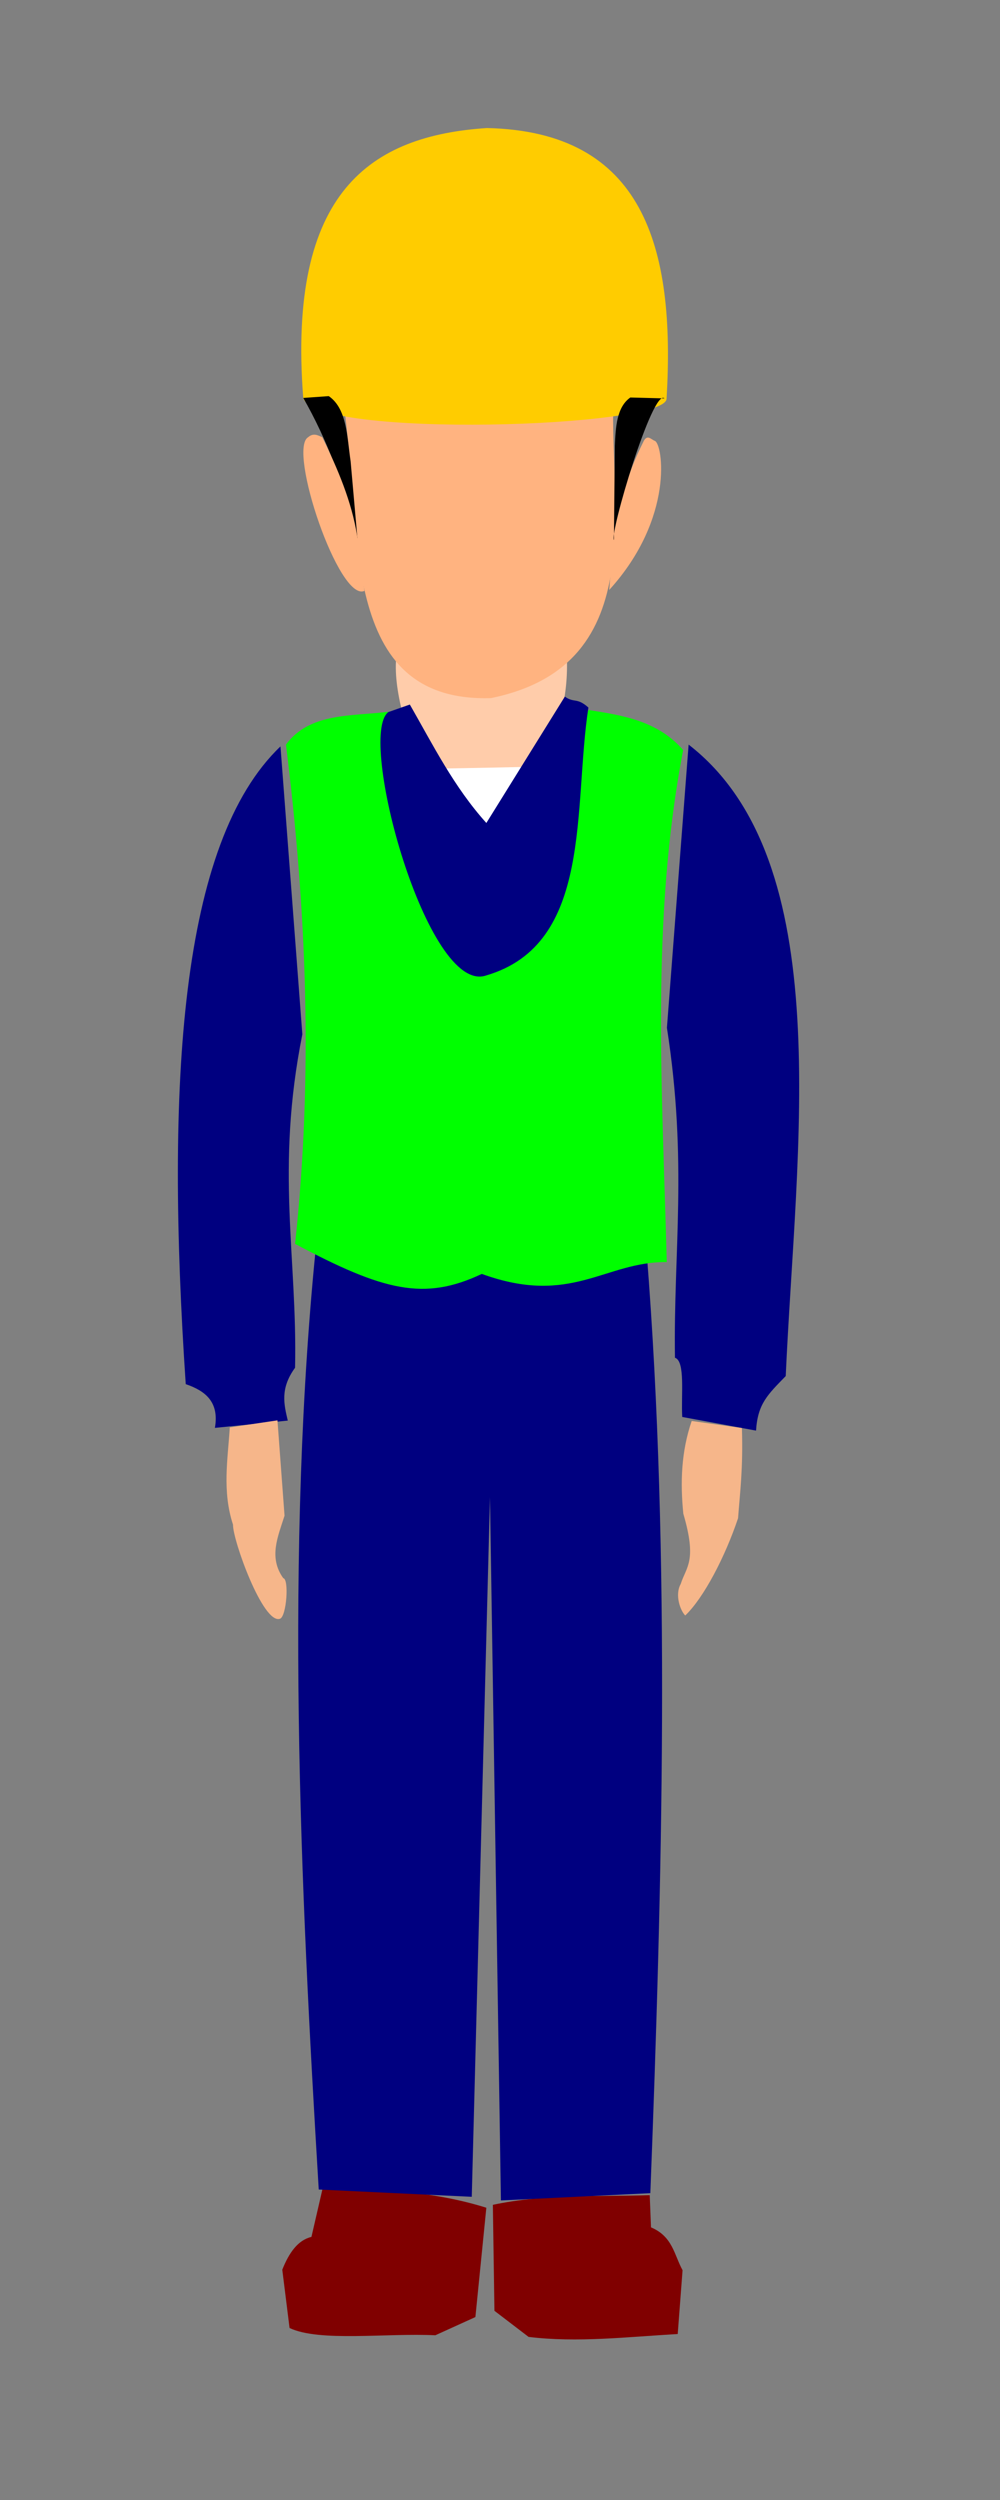 <?xml version="1.0" encoding="UTF-8" standalone="no"?>
<!-- Created with Inkscape (http://www.inkscape.org/) -->

<svg
   width="50mm"
   height="125mm"
   viewBox="0 0 50 125"
   version="1.1"
   id="svg1"
   inkscape:version="1.4 (86a8ad7, 2024-10-11)"
   sodipodi:docname="postava.svg"
   xmlns:inkscape="http://www.inkscape.org/namespaces/inkscape"
   xmlns:sodipodi="http://sodipodi.sourceforge.net/DTD/sodipodi-0.dtd"
   xmlns="http://www.w3.org/2000/svg"
   xmlns:svg="http://www.w3.org/2000/svg">
  <rect x="0" y="0" width="50" height="125" fill="#808080" stroke="none"/>
  <sodipodi:namedview
     id="namedview1"
     pagecolor="#ffffff"
     bordercolor="#000000"
     borderopacity="0.25"
     inkscape:showpageshadow="2"
     inkscape:pageopacity="0.0"
     inkscape:pagecheckerboard="0"
     inkscape:deskcolor="#d1d1d1"
     inkscape:document-units="mm"
     inkscape:zoom="0.72604517"
     inkscape:cx="397.3582"
     inkscape:cy="561.25984"
     inkscape:window-width="1920"
     inkscape:window-height="1017"
     inkscape:window-x="-8"
     inkscape:window-y="-8"
     inkscape:window-maximized="1"
     inkscape:current-layer="layer1" />
  <defs
     id="defs1" />
  <g
     inkscape:label="Vrstva 1"
     inkscape:groupmode="layer"
     id="layer1">
    <path
       style="display:inline;fill:#800000;fill-opacity:1;stroke-width:0.265"
       d="m 16.119,109.476 -0.547,2.369 c -0.679,0.161 -1.121,0.795 -1.458,1.64 l 0.364,2.915 c 1.49,0.709 4.859,0.243 7.288,0.364 l 2.004,-0.911 0.547,-5.466 c -2.494,-0.783 -5.277,-0.985 -8.199,-0.911 z"
       id="path3"
       sodipodi:nodetypes="cccccccc"
       inkscape:label="LeftShoe" />
    <path
       style="display:inline;fill:#800000;fill-opacity:1;stroke-width:0.265"
       d="m 24.722,115.54 1.707,1.305 c 2.423,0.297 4.954,-1.3e-4 7.457,-0.145 l 0.242,-3.189 c -0.419,-0.764 -0.493,-1.691 -1.578,-2.142 l -0.064,-1.611 c -2.614,0.084 -5.229,-0.072 -7.843,0.483 z"
       id="path4"
       sodipodi:nodetypes="cccccccc" />
    <path
       style="display:inline;fill:#000080;fill-opacity:1;stroke-width:0.265"
       d="m 15.937,109.476 c -0.91,-15.047 -1.722,-31.944 -0.087,-47.67 5.738,1.145 10.747,1.41 16.485,0.842 1.209,15.185 0.772,31.662 0.182,47.01 l -7.471,0.364 -0.547,-35.166 -0.911,34.984 z"
       id="path5"
       sodipodi:nodetypes="cccccccc" />
    <path
       style="display:inline;fill:#00ff00;fill-opacity:1;stroke-width:0.265"
       d="m 14.753,62.193 c 4.442,2.365 6.462,2.86 9.338,1.503 4.485,1.63 6.15,-0.623 9.247,-0.592 -0.217,-8.533 -0.816,-17.067 0.82,-25.6 -1.264,-1.455 -2.998,-1.736 -4.737,-2.004 -1.551,4.505 -1.651,10.171 -5.375,12.937 -4.445,-3.51 -3.461,-8.467 -4.646,-12.846 -1.86,0.228 -3.928,0.041 -5.102,1.64 1.028,8.211 1.368,16.509 0.456,24.963 z"
       id="path6"
       sodipodi:nodetypes="ccccccccc"
       inkscape:label="IdkTrycko" />
    <path
       style="display:inline;fill:#000080;fill-opacity:1;stroke-width:0.265"
       d="m 34.431,37.231 -1.085,14.16 c 1.047,6.717 0.319,11.224 0.402,16.496 0.527,0.176 0.3,1.859 0.364,2.961 l 3.69,0.683 c 0.082,-1.341 0.58,-1.797 1.484,-2.727 0.516,-11.471 2.642,-25.765 -4.855,-31.574 z"
       id="path7"
       sodipodi:nodetypes="ccccccc"
       inkscape:label="RightArm" />
    <path
       style="display:inline;fill:#000080;stroke-width:0.265"
       d="m 14.024,37.322 1.093,14.394 c -1.354,6.789 -0.243,11.115 -0.364,16.672 -0.759,1.04 -0.552,1.839 -0.364,2.642 l -3.644,0.364 c 0.227,-1.299 -0.479,-1.852 -1.458,-2.187 -1.007,-14.974 -0.302,-27.071 4.737,-31.887 z"
       id="path1"
       sodipodi:nodetypes="ccccccc"
       inkscape:label="LeftArm" />
    <path
       style="display:inline;fill:#ffccaa;stroke-width:0.265"
       d="m 19.809,32.902 c -0.153,1.777 0.68,4.1 1.321,5.876 l 5.831,-0.456 c 1.085,-1.85 1.496,-3.768 1.367,-5.74 -2.499,2.763 -5.414,2.277 -8.518,0.319 z"
       id="path9"
       sodipodi:nodetypes="ccccc"
       inkscape:label="Neck" />
    <path
       style="display:inline;fill:#ffffff;stroke-width:0.265"
       d="m 21.807,38.429 c 0.676,0 5.089,-0.097 5.089,-0.097 l -2.48,3.511 z"
       id="path8" />
    <path
       style="display:inline;fill:#000080;stroke-width:0.265"
       d="m 19.417,35.604 c -1.591,1.199 1.955,14.196 4.897,13.167 5.349,-1.568 4.336,-8.392 5.106,-13.394 -0.58,-0.52 -0.713,-0.21 -1.177,-0.548 l -3.925,6.32 c -1.622,-1.801 -2.664,-3.891 -3.826,-5.922 z"
       id="path2"
       sodipodi:nodetypes="ccccccc" />
    <path
       style="display:inline;fill:#ffb380;stroke:none;stroke-width:0.265;stroke-opacity:1"
       d="m 17.759,19.555 12.937,-0.137 c -0.371,5.451 2.076,13.809 -6.15,15.488 -7.642,0.232 -6.433,-8.379 -7.379,-14.85 z"
       id="path10"
       sodipodi:nodetypes="ccccc"
       inkscape:label="Face" />
    <path
       style="display:inline;fill:#ffcc00;stroke:none;stroke-width:0.265;stroke-opacity:1"
       d="m 15.162,19.898 c 0.58,2.04 18.167,1.495 18.167,0.032 0.448,-7.598 -1.153,-13.358 -8.987,-13.528 -5.769,0.383 -9.982,3.13 -9.18,13.496 z"
       id="path11"
       sodipodi:nodetypes="cccc"
       inkscape:label="Kask" />
    <path
       style="display:inline;fill:#ffb380;stroke:none;stroke-width:0.265;stroke-opacity:1"
       d="m 30.462,29.497 c 3.279,-3.606 2.674,-7.346 2.271,-7.457 -0.193,-0.077 -0.387,-0.36 -0.58,0.081 -0.78,1.557 -1.287,3.274 -1.498,4.912 z"
       id="path14"
       sodipodi:nodetypes="ccccc"
       inkscape:label="RightEar" />
    <path
       style="display:inline;fill:#000000;stroke:none;stroke-width:0.265;stroke-opacity:1"
       d="m 30.696,27.003 c -0.229,-0.304 1.942,-7.628 2.528,-7.083 l -1.708,-0.045 c -0.694,0.49 -0.732,1.51 -0.774,2.414 z"
       id="path12"
       sodipodi:nodetypes="ccccc"
       inkscape:label="RightHelmetHandle" />
    <path
       style="display:inline;fill:#000000;stroke:none;stroke-width:0.265;stroke-opacity:1"
       d="m 17.873,26.935 c -0.637,-2.605 -1.529,-4.977 -2.71,-7.038 l 1.275,-0.091 c 0.919,0.634 0.913,2.055 1.093,3.257 z"
       id="path13"
       sodipodi:nodetypes="ccccc"
       inkscape:label="LeftHelmetHandlew" />
    <path
       style="display:inline;fill:#ffb380;stroke:none;stroke-width:0.265;stroke-opacity:1"
       d="m 18.222,29.545 c -1.27,0.574 -3.843,-7.071 -2.818,-7.682 0.265,-0.231 0.485,-0.102 0.709,0 0.786,1.598 1.464,3.213 1.739,4.896 z"
       id="path15"
       sodipodi:nodetypes="ccccc"
       inkscape:label="LeftEar" />
    <path
       style="display:inline;fill:#f6b68a;fill-opacity:1;stroke:none;stroke-width:0.265;stroke-opacity:1"
       d="m 34.585,71.048 c -0.53,1.546 -0.573,3.092 -0.419,4.638 0.698,2.38 0.145,2.645 -0.129,3.511 -0.309,0.546 -0.021,1.337 0.225,1.578 0.938,-0.896 2.004,-2.962 2.641,-4.864 0.1,-1.342 0.254,-2.443 0.193,-4.509 z"
       id="path20"
       sodipodi:nodetypes="ccccccc"
       inkscape:label="RightHand" />
    <path
       style="display:inline;fill:#f6b68a;fill-opacity:1;stroke:none;stroke-width:0.265;stroke-opacity:1"
       d="m 11.49,71.37 c -0.1,1.591 -0.387,3.191 0.161,4.864 -0.021,0.756 1.505,5.012 2.351,4.703 0.326,-0.119 0.459,-1.987 0.161,-2.029 -0.744,-1.041 -0.264,-2.083 0.064,-3.124 l -0.354,-4.767 z"
       id="path21"
       sodipodi:nodetypes="ccscccc"
       inkscape:label="LeftHand" />
  </g>
</svg>
